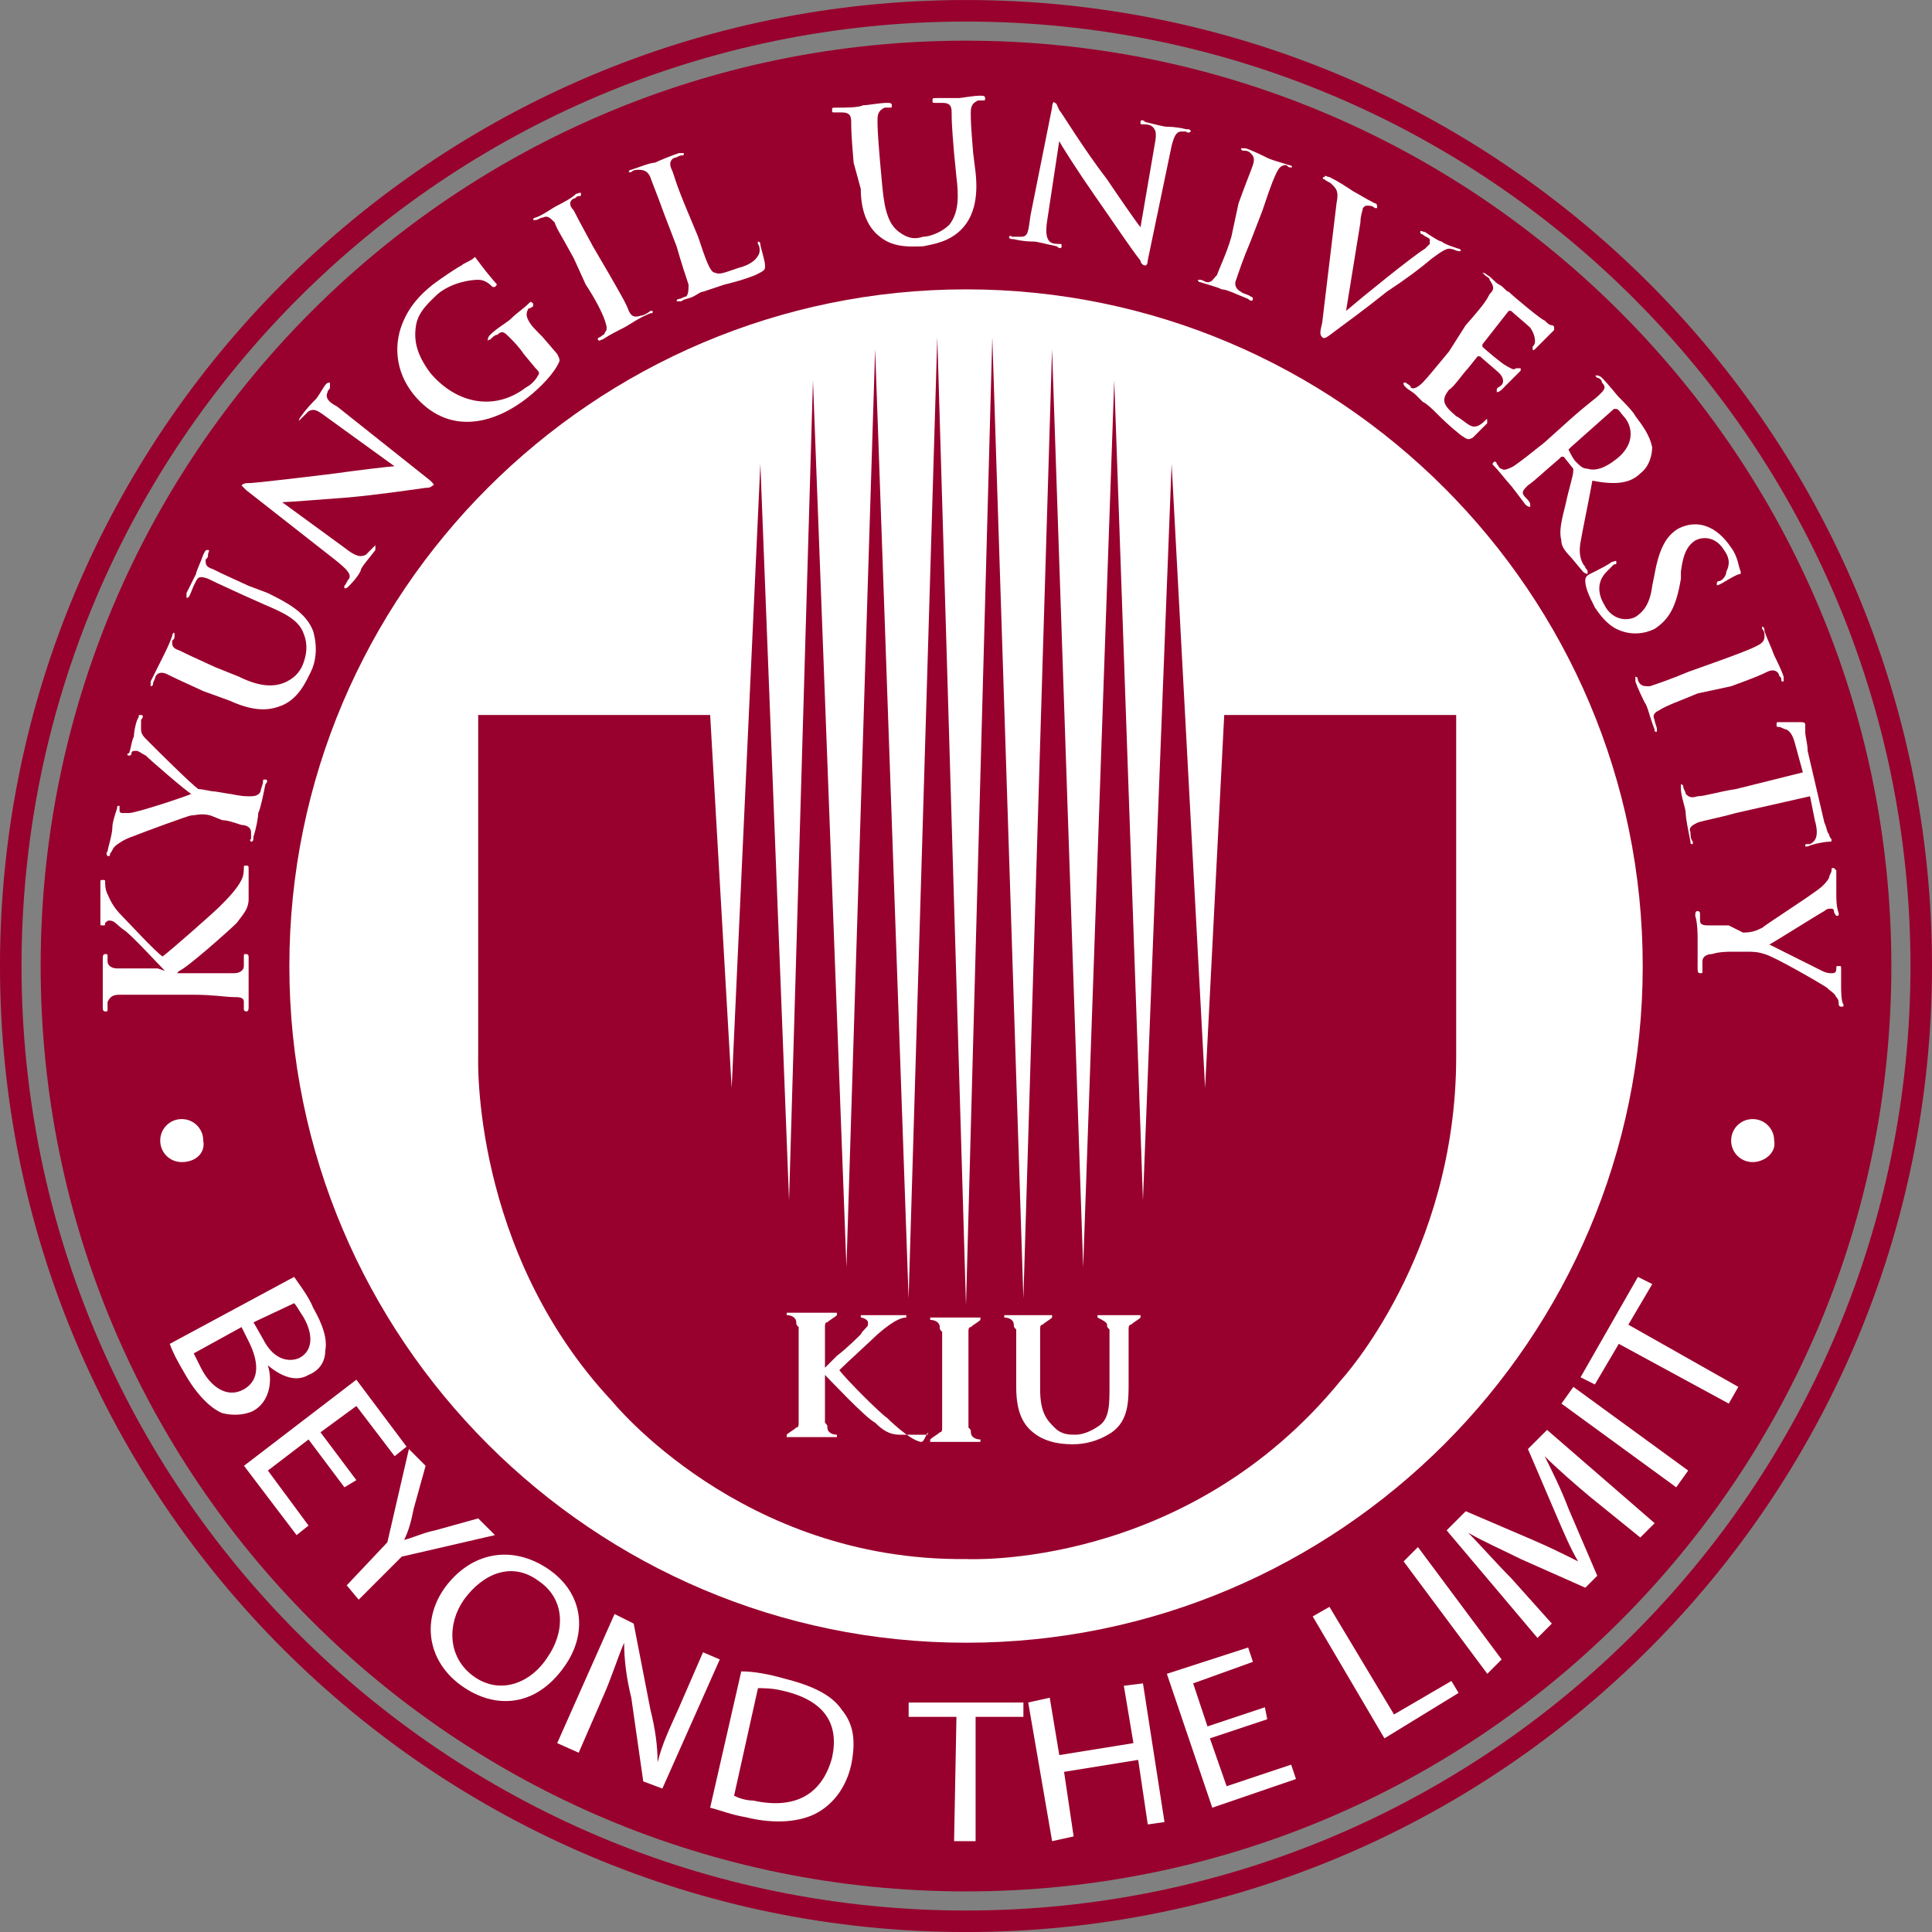 <svg width="70" height="70" viewBox="0 0 70 70" fill="none" xmlns="http://www.w3.org/2000/svg">
<rect x="0" y="0" width="70" height="70" fill="#808080" stroke="none"/>
<g clip-path="url(#clip0_2521_55333)">
<path d="M68.527 35.002C68.527 53.541 53.539 68.529 35 68.529C16.46 68.529 1.473 53.541 1.473 35.002C1.473 16.462 16.46 1.474 35 1.474C53.539 1.474 68.527 16.549 68.527 35.002Z" fill="#98002D"/>
<path d="M59.519 35.002C59.519 48.516 48.517 59.519 35.002 59.519C21.487 59.519 10.484 48.516 10.484 35.002C10.484 21.487 21.487 10.484 35.002 10.484C48.517 10.484 59.519 21.487 59.519 35.002Z" fill="white"/>
<path d="M69.22 35.002C69.22 53.888 53.886 69.222 35 69.222C16.114 69.222 0.78 53.888 0.78 35.002C0.78 16.115 16.114 0.781 35 0.781C53.886 0.781 69.22 16.115 69.22 35.002ZM35 0.001C15.681 0.001 0 15.682 0 35.002C0 54.321 15.681 70.001 35 70.001C54.319 70.001 70 54.321 70 35.002C70 15.682 54.319 0.001 35 0.001Z" fill="#98002D"/>
<path d="M26.51 39.42L27.549 16.808L28.589 43.492L29.455 13.776L30.668 45.917L31.708 12.65L32.92 47.044L33.96 12.217L35 47.303L35.953 12.217L37.079 47.044L38.118 12.65L39.245 45.917L40.371 13.776L41.411 43.492L42.45 16.808L43.663 39.42L44.356 25.905H52.76V38.294C52.76 45.484 48.601 49.989 48.601 49.989C42.97 56.92 35 56.487 35 56.487C26.856 56.573 22.178 50.769 22.178 50.769C17.067 45.311 17.326 38.294 17.326 38.294V25.905H25.73L26.51 39.42Z" fill="#98002D"/>
<path d="M5.976 35.175C5.716 34.915 4.763 33.875 4.503 33.702C4.243 33.529 4.157 33.355 3.983 33.355C3.897 33.355 3.897 33.355 3.81 33.442C3.81 33.529 3.81 33.529 3.723 33.529C3.637 33.529 3.637 33.529 3.637 33.442C3.637 33.269 3.637 32.922 3.637 32.749C3.637 32.576 3.637 32.142 3.637 31.969C3.637 31.883 3.637 31.883 3.723 31.883C3.81 31.883 3.81 31.883 3.81 31.969C3.81 32.056 3.81 32.229 3.897 32.402C3.983 32.576 4.07 32.836 4.416 33.182C4.59 33.355 5.629 34.482 5.889 34.655C6.236 34.395 7.708 33.096 7.968 32.836C8.228 32.576 8.575 32.229 8.748 31.883C8.835 31.709 8.835 31.536 8.835 31.449C8.835 31.363 8.835 31.363 8.921 31.363C9.008 31.363 9.008 31.363 9.008 31.536V32.142C9.008 32.316 9.008 32.489 9.008 32.576C9.008 32.922 8.835 33.096 8.575 33.442C8.315 33.702 6.756 35.088 6.496 35.175L6.409 35.261H7.015C7.622 35.261 8.142 35.261 8.488 35.261C8.661 35.261 8.835 35.175 8.835 35.001C8.835 34.915 8.835 34.742 8.835 34.655C8.835 34.568 8.835 34.568 8.921 34.568C9.008 34.568 9.008 34.655 9.008 34.655C9.008 35.001 9.008 35.435 9.008 35.608C9.008 35.781 9.008 36.214 9.008 36.474C9.008 36.561 9.008 36.647 8.921 36.647C8.921 36.647 8.835 36.647 8.835 36.561C8.835 36.474 8.835 36.388 8.835 36.301C8.835 36.128 8.661 36.128 8.488 36.128C8.228 36.128 7.708 36.041 7.015 36.041H5.803C4.763 36.041 4.59 36.041 4.33 36.041C4.07 36.041 3.983 36.128 3.897 36.301C3.897 36.388 3.897 36.474 3.897 36.561C3.897 36.647 3.897 36.647 3.81 36.647C3.723 36.647 3.723 36.561 3.723 36.474C3.723 36.128 3.723 35.694 3.723 35.521C3.723 35.348 3.723 34.915 3.723 34.742C3.723 34.655 3.723 34.568 3.81 34.568C3.897 34.568 3.897 34.568 3.897 34.655C3.897 34.742 3.897 34.742 3.897 34.828C3.897 35.001 4.07 35.088 4.243 35.088C4.416 35.088 4.676 35.088 5.716 35.088L5.976 35.175Z" fill="white"/>
<path d="M7.623 29.544C7.277 29.457 7.103 29.544 6.93 29.544C6.843 29.544 5.197 30.15 4.764 30.323C4.504 30.41 4.244 30.583 4.158 30.67C4.071 30.756 4.071 30.843 3.985 30.93C3.985 31.016 3.985 31.016 3.898 31.016C3.898 31.016 3.811 30.93 3.898 30.843C3.898 30.756 4.071 30.237 4.071 29.977C4.071 29.803 4.158 29.544 4.244 29.284C4.244 29.197 4.244 29.197 4.331 29.197C4.331 29.197 4.331 29.284 4.331 29.37C4.331 29.457 4.418 29.457 4.418 29.457C4.504 29.457 4.591 29.457 4.678 29.457C4.937 29.457 6.757 28.851 6.93 28.764C6.757 28.677 5.457 27.551 5.284 27.378C5.111 27.291 5.024 27.204 4.937 27.204C4.851 27.204 4.764 27.204 4.764 27.291C4.764 27.378 4.678 27.378 4.678 27.378C4.591 27.378 4.591 27.291 4.678 27.291C4.764 27.031 4.764 26.858 4.851 26.685C4.851 26.511 4.937 26.078 5.024 25.991C5.024 25.905 5.024 25.905 5.111 25.905C5.197 25.905 5.197 25.991 5.111 26.078C5.111 26.165 5.111 26.251 5.111 26.425C5.111 26.598 5.197 26.685 5.371 26.858C5.631 27.118 6.93 28.417 7.19 28.591C7.363 28.591 7.623 28.677 7.796 28.677L8.316 28.764C8.403 28.764 8.663 28.851 9.009 28.851C9.183 28.851 9.356 28.851 9.442 28.677C9.442 28.59 9.529 28.417 9.529 28.331C9.529 28.244 9.529 28.244 9.616 28.244C9.702 28.244 9.702 28.331 9.616 28.417C9.529 28.851 9.442 29.284 9.356 29.457C9.356 29.63 9.269 30.063 9.183 30.323C9.183 30.41 9.183 30.497 9.096 30.497C9.096 30.497 9.009 30.41 9.096 30.41C9.096 30.323 9.096 30.237 9.096 30.15C9.096 29.977 8.923 29.89 8.749 29.89C8.489 29.803 8.23 29.717 8.056 29.717L7.623 29.544Z" fill="white"/>
<path d="M7.363 25.039C6.41 24.605 6.237 24.519 6.063 24.432C5.89 24.346 5.717 24.346 5.63 24.519C5.63 24.605 5.544 24.692 5.544 24.779C5.544 24.865 5.457 24.865 5.457 24.865C5.457 24.865 5.457 24.779 5.457 24.692C5.63 24.346 5.804 23.999 5.89 23.826C5.977 23.652 6.15 23.306 6.237 23.046C6.237 22.959 6.323 22.873 6.323 22.959V23.046C6.323 23.133 6.323 23.133 6.237 23.219C6.237 23.393 6.237 23.479 6.497 23.566C6.67 23.652 6.843 23.739 7.796 24.172L8.662 24.519C9.529 24.952 10.049 24.865 10.395 24.692C10.742 24.519 10.915 24.259 11.002 23.999C11.088 23.739 11.175 23.393 11.002 22.959C10.828 22.44 10.222 22.18 9.615 21.92L8.836 21.573C7.883 21.14 7.71 21.053 7.536 20.967C7.276 20.88 7.19 20.88 7.103 21.053L7.016 21.227C6.843 21.66 6.843 21.66 6.757 21.66C6.757 21.66 6.757 21.573 6.757 21.487C6.93 21.14 7.103 20.794 7.103 20.794C7.103 20.707 7.276 20.36 7.363 20.101C7.45 19.927 7.45 19.927 7.536 19.927C7.623 19.927 7.536 20.014 7.536 20.101C7.536 20.187 7.536 20.187 7.45 20.274C7.45 20.447 7.45 20.534 7.71 20.62C7.883 20.707 8.056 20.794 9.009 21.227L9.702 21.487C10.395 21.833 11.088 22.18 11.348 22.873C11.521 23.479 11.435 23.999 11.261 24.346C11.088 24.692 10.828 25.299 10.222 25.558C9.789 25.732 9.269 25.818 8.316 25.385L7.363 25.039Z" fill="white"/>
<path d="M12.475 19.84C12.908 20.187 13.082 20.187 13.255 20.1C13.342 20.014 13.428 19.927 13.515 19.84C13.601 19.754 13.601 19.754 13.601 19.754C13.601 19.754 13.601 19.84 13.601 19.927C13.342 20.274 13.168 20.447 13.082 20.62C13.082 20.707 12.908 20.967 12.649 21.227C12.562 21.313 12.562 21.313 12.475 21.313V21.227C12.562 21.14 12.562 21.053 12.649 20.967C12.735 20.794 12.562 20.62 12.129 20.274L8.923 17.761C8.837 17.675 8.75 17.588 8.75 17.588C8.837 17.501 8.923 17.501 9.097 17.501C9.183 17.501 10.743 17.328 12.129 17.155C12.735 17.068 14.121 16.895 14.295 16.895L11.782 15.076C11.436 14.816 11.349 14.816 11.176 14.902C11.089 14.989 11.002 15.076 10.916 15.162C10.829 15.249 10.829 15.249 10.829 15.249C10.829 15.249 10.829 15.162 10.916 15.076C11.089 14.816 11.349 14.556 11.436 14.469C11.522 14.383 11.609 14.209 11.782 13.949C11.869 13.863 11.869 13.863 11.955 13.863C11.955 13.863 11.955 13.949 11.955 14.036C11.955 14.123 11.869 14.123 11.869 14.209C11.782 14.383 11.869 14.556 12.215 14.729L15.594 17.415C15.681 17.501 15.767 17.588 15.681 17.588C15.594 17.675 15.507 17.675 15.421 17.675C14.814 17.761 13.601 17.935 12.649 18.021C11.522 18.108 10.396 18.195 10.223 18.195L12.475 19.84Z" fill="white"/>
<path d="M20.186 12.823C20.272 12.996 20.272 12.996 20.272 13.083C20.099 13.516 19.579 14.036 19.146 14.383C17.846 15.422 16.201 15.769 14.988 14.296C14.295 13.43 14.295 12.477 14.555 11.784C14.814 11.091 15.248 10.657 15.681 10.311C16.027 10.051 16.547 9.704 16.72 9.618C16.807 9.531 17.067 9.444 17.154 9.358C17.24 9.271 17.24 9.358 17.24 9.358C17.327 9.444 17.413 9.618 17.933 10.224C18.02 10.311 18.02 10.311 17.933 10.397H17.846C17.76 10.311 17.587 10.137 17.327 10.137C17.067 10.137 16.374 10.224 15.854 10.657C15.594 10.917 15.161 11.264 15.074 11.784C14.988 12.303 15.074 12.823 15.594 13.516C16.547 14.643 17.933 14.902 19.059 14.036C19.233 13.949 19.406 13.776 19.493 13.603C19.579 13.516 19.493 13.43 19.406 13.343L18.973 12.823C18.799 12.563 18.626 12.39 18.453 12.217C18.28 12.043 18.193 11.957 18.02 12.13C17.933 12.13 17.846 12.217 17.76 12.303C17.673 12.303 17.673 12.39 17.673 12.303C17.673 12.303 17.673 12.217 17.76 12.13C18.02 11.87 18.366 11.697 18.54 11.524C18.713 11.35 18.973 11.177 19.146 11.004C19.233 10.917 19.233 10.917 19.319 11.004V11.091C19.319 11.091 19.233 11.177 19.146 11.177C19.059 11.35 19.059 11.437 19.146 11.61C19.233 11.784 19.406 11.957 19.666 12.217L20.186 12.823Z" fill="white"/>
<path d="M20.789 9.358C20.269 8.405 20.183 8.318 20.096 8.058C19.923 7.885 19.836 7.798 19.663 7.885C19.576 7.885 19.49 7.972 19.403 7.972C19.316 7.972 19.316 7.972 19.316 7.972C19.316 7.972 19.316 7.885 19.403 7.885C19.663 7.798 20.009 7.539 20.183 7.452C20.356 7.365 20.703 7.192 20.876 7.019C20.962 7.019 21.049 6.932 21.049 7.019C21.049 7.105 21.049 7.105 20.962 7.105C20.876 7.105 20.876 7.192 20.789 7.192C20.616 7.279 20.616 7.452 20.789 7.625C20.876 7.798 20.962 7.972 21.482 8.925L22.089 9.964C22.435 10.571 22.695 11.004 22.782 11.264C22.868 11.437 22.955 11.524 23.215 11.437C23.302 11.437 23.475 11.35 23.561 11.264C23.648 11.264 23.648 11.264 23.648 11.264C23.648 11.35 23.648 11.35 23.561 11.35C23.128 11.524 22.782 11.784 22.608 11.87C22.435 11.957 22.089 12.13 21.829 12.303C21.742 12.303 21.742 12.39 21.655 12.303C21.655 12.303 21.655 12.217 21.742 12.217C21.829 12.13 21.915 12.13 21.915 12.043C22.002 11.957 22.002 11.87 21.915 11.61C21.829 11.35 21.569 10.831 21.222 10.311L20.789 9.358Z" fill="white"/>
<path d="M25.294 8.578C25.553 9.358 25.727 9.878 25.9 9.878C26.073 9.964 26.247 9.878 26.766 9.704C27.113 9.618 27.373 9.445 27.459 9.271C27.546 9.185 27.546 8.925 27.459 8.838C27.459 8.751 27.459 8.751 27.459 8.751C27.459 8.751 27.546 8.751 27.546 8.838C27.546 8.925 27.719 9.445 27.719 9.618C27.719 9.791 27.719 9.791 27.373 9.964C26.94 10.138 26.593 10.224 26.247 10.311C25.987 10.398 25.727 10.484 25.467 10.571C25.38 10.571 25.294 10.657 25.12 10.744C24.947 10.831 24.774 10.831 24.687 10.917C24.601 10.917 24.514 10.917 24.514 10.917C24.514 10.917 24.514 10.831 24.601 10.831C24.687 10.831 24.774 10.744 24.86 10.744C24.947 10.657 24.947 10.484 24.947 10.311C24.86 10.051 24.687 9.531 24.514 8.925L24.081 7.798C23.734 6.846 23.648 6.672 23.561 6.412C23.474 6.239 23.388 6.152 23.128 6.152C23.041 6.152 22.954 6.152 22.868 6.239C22.781 6.239 22.781 6.239 22.781 6.239C22.781 6.239 22.781 6.152 22.868 6.152C23.128 6.066 23.561 5.893 23.734 5.893C23.907 5.806 24.341 5.633 24.601 5.546C24.687 5.546 24.774 5.546 24.774 5.546C24.774 5.633 24.774 5.633 24.687 5.633C24.601 5.633 24.514 5.719 24.427 5.719C24.254 5.806 24.254 5.979 24.341 6.152C24.427 6.326 24.427 6.499 24.86 7.539L25.294 8.578Z" fill="white"/>
<path d="M30.928 5.893C30.841 4.853 30.841 4.68 30.841 4.42C30.841 4.16 30.755 4.073 30.495 4.073C30.408 4.073 30.322 4.073 30.235 4.073C30.148 4.073 30.148 4.073 30.148 3.987C30.148 3.9 30.148 3.9 30.322 3.9C30.668 3.9 31.101 3.9 31.275 3.813C31.448 3.813 31.881 3.727 32.141 3.727C32.228 3.727 32.314 3.727 32.314 3.813C32.314 3.9 32.314 3.9 32.228 3.9C32.141 3.9 32.141 3.9 32.054 3.9C31.881 3.987 31.794 4.073 31.794 4.333C31.794 4.593 31.794 4.766 31.881 5.806L31.968 6.759C32.054 7.712 32.228 8.145 32.574 8.405C32.921 8.665 33.181 8.665 33.441 8.578C33.7 8.578 34.134 8.405 34.394 8.145C34.74 7.712 34.74 7.105 34.653 6.412L34.567 5.546C34.48 4.506 34.48 4.333 34.48 4.073C34.48 3.813 34.394 3.727 34.134 3.727C34.047 3.727 33.96 3.727 33.874 3.727C33.787 3.727 33.787 3.727 33.787 3.64C33.787 3.553 33.787 3.553 33.96 3.553C34.307 3.553 34.74 3.553 34.74 3.553C34.827 3.553 35.26 3.467 35.52 3.467C35.606 3.467 35.693 3.467 35.693 3.553C35.693 3.64 35.693 3.64 35.606 3.64C35.52 3.64 35.52 3.64 35.433 3.64C35.26 3.727 35.173 3.813 35.173 4.073C35.173 4.333 35.173 4.506 35.26 5.546L35.346 6.239C35.433 7.019 35.346 7.798 34.827 8.318C34.394 8.751 33.874 8.838 33.441 8.925C33.094 8.925 32.401 9.011 31.881 8.578C31.535 8.318 31.188 7.798 31.188 6.846L30.928 5.893Z" fill="white"/>
<path d="M37.945 7.972C37.858 8.492 37.945 8.665 38.031 8.751C38.118 8.838 38.291 8.838 38.378 8.838C38.465 8.838 38.465 8.838 38.465 8.925C38.465 9.011 38.378 9.011 38.291 8.925C37.858 8.838 37.598 8.751 37.425 8.751C37.338 8.751 37.078 8.751 36.732 8.665C36.645 8.665 36.559 8.665 36.559 8.578C36.559 8.578 36.645 8.492 36.645 8.578C36.732 8.578 36.819 8.578 36.992 8.578C37.252 8.578 37.252 8.405 37.338 7.799L38.118 3.9C38.118 3.727 38.205 3.64 38.205 3.727C38.291 3.727 38.291 3.813 38.378 3.987C38.465 4.073 39.244 5.373 40.111 6.499C40.457 7.019 41.237 8.145 41.323 8.232L41.843 5.2C41.93 4.766 41.843 4.68 41.757 4.593C41.67 4.506 41.497 4.506 41.41 4.506C41.323 4.506 41.323 4.506 41.323 4.42C41.323 4.333 41.41 4.333 41.497 4.42C41.843 4.506 42.19 4.593 42.276 4.593C42.363 4.593 42.623 4.593 42.969 4.68C43.056 4.68 43.143 4.68 43.143 4.766C43.143 4.766 43.056 4.853 42.969 4.766C42.883 4.766 42.883 4.766 42.796 4.766C42.623 4.766 42.536 4.94 42.45 5.286L41.583 9.445C41.583 9.618 41.497 9.618 41.497 9.618C41.41 9.618 41.323 9.531 41.323 9.445C40.977 9.011 40.284 7.972 39.677 7.105C39.071 6.239 38.465 5.286 38.378 5.113L37.945 7.972Z" fill="white"/>
<path d="M44.875 7.365C45.222 6.412 45.308 6.239 45.395 5.979C45.482 5.719 45.395 5.633 45.308 5.546C45.222 5.459 45.135 5.459 45.048 5.459C44.962 5.459 44.962 5.373 44.962 5.373C44.962 5.373 45.048 5.373 45.135 5.373C45.395 5.459 45.742 5.633 45.915 5.719C46.088 5.806 46.434 5.892 46.694 5.979C46.781 5.979 46.868 6.066 46.781 6.066C46.868 6.066 46.868 6.066 46.781 6.066C46.694 6.066 46.694 6.066 46.608 5.979C46.434 5.979 46.348 6.066 46.261 6.239C46.175 6.412 46.088 6.586 45.742 7.625L45.308 8.751C45.048 9.358 44.875 9.878 44.788 10.137C44.702 10.311 44.788 10.484 44.962 10.571C45.048 10.657 45.222 10.657 45.308 10.744C45.395 10.744 45.395 10.831 45.395 10.831C45.395 10.917 45.308 10.917 45.222 10.831C44.788 10.657 44.442 10.484 44.269 10.484C44.095 10.397 43.749 10.311 43.489 10.224C43.402 10.224 43.402 10.137 43.402 10.137H43.489C43.576 10.137 43.662 10.224 43.749 10.224C43.922 10.224 43.922 10.137 44.095 9.964C44.182 9.704 44.442 9.185 44.615 8.578L44.875 7.365Z" fill="white"/>
<path d="M48.425 7.365C48.511 6.932 48.425 6.845 48.251 6.672C48.165 6.586 48.078 6.586 47.992 6.499C47.905 6.499 47.905 6.412 47.992 6.412C47.992 6.326 48.078 6.412 48.165 6.412C48.511 6.586 48.771 6.759 49.031 6.932C49.204 7.019 49.464 7.192 49.811 7.365C49.897 7.365 49.897 7.452 49.897 7.539H49.811C49.724 7.452 49.638 7.452 49.551 7.452C49.464 7.452 49.464 7.452 49.378 7.539C49.378 7.625 49.291 7.798 49.291 8.058L48.771 11.264C49.378 10.744 51.197 9.271 51.63 9.011C51.717 8.925 51.803 8.838 51.803 8.838C51.803 8.751 51.803 8.751 51.803 8.665C51.717 8.578 51.63 8.578 51.543 8.491C51.457 8.491 51.457 8.405 51.457 8.405C51.457 8.318 51.543 8.405 51.63 8.405C51.89 8.578 52.15 8.751 52.236 8.751C52.323 8.838 52.583 8.925 52.843 9.011C52.93 9.011 52.93 9.098 52.93 9.098H52.843C52.756 9.098 52.67 9.011 52.496 9.011C52.41 9.011 52.236 9.098 51.89 9.358C51.37 9.791 51.024 10.051 50.244 10.571C49.378 11.264 48.771 11.697 48.425 11.957C48.078 12.217 47.992 12.303 47.905 12.217C47.818 12.13 47.818 12.043 47.905 11.697L48.425 7.365Z" fill="white"/>
<path d="M53.104 11.784C53.797 11.004 53.884 10.831 53.97 10.657C54.144 10.484 54.144 10.398 53.97 10.138C53.97 10.051 53.884 10.051 53.797 9.964C53.711 9.878 53.711 9.878 53.711 9.878C53.711 9.878 53.797 9.878 53.884 9.964C54.057 10.051 54.144 10.224 54.317 10.311C54.49 10.398 54.577 10.571 54.663 10.571C54.837 10.744 55.876 11.61 55.963 11.61C56.05 11.697 56.136 11.784 56.223 11.784C56.223 11.784 56.309 11.784 56.309 11.87V11.957C56.309 11.957 56.223 12.043 55.963 12.303C55.876 12.39 55.703 12.563 55.616 12.65C55.616 12.65 55.53 12.737 55.53 12.65V12.563C55.53 12.563 55.616 12.477 55.616 12.39C55.616 12.303 55.616 12.13 55.443 11.87C55.356 11.784 54.837 11.351 54.75 11.264H54.663L53.711 12.477V12.563C53.797 12.65 54.404 13.17 54.577 13.256C54.75 13.343 54.837 13.43 54.923 13.343C55.01 13.343 55.01 13.343 55.097 13.343C55.097 13.343 55.097 13.343 55.097 13.43C55.097 13.43 55.01 13.516 54.75 13.776C54.663 13.863 54.49 14.036 54.404 14.123C54.404 14.123 54.317 14.209 54.23 14.209V14.123C54.23 14.036 54.317 14.036 54.404 13.95C54.49 13.863 54.49 13.69 54.317 13.516C54.23 13.43 53.711 12.996 53.624 12.91H53.537L53.191 13.343C53.017 13.516 52.671 14.036 52.498 14.123C52.238 14.469 52.238 14.643 52.758 15.076C52.931 15.162 53.104 15.336 53.277 15.422C53.451 15.509 53.624 15.422 53.797 15.249C53.884 15.162 53.884 15.162 53.884 15.249V15.336C53.797 15.422 53.451 15.769 53.364 15.855C53.191 15.942 53.191 15.942 52.931 15.769C52.498 15.422 52.238 15.162 52.064 14.989C51.891 14.816 51.718 14.643 51.545 14.556C51.458 14.469 51.371 14.383 51.285 14.296C51.198 14.209 51.025 14.123 50.938 14.036C50.852 13.95 50.852 13.95 50.852 13.863H50.938C51.025 13.95 51.111 13.95 51.111 14.036C51.198 14.123 51.371 14.036 51.545 13.863C51.718 13.69 52.064 13.256 52.498 12.737L53.104 11.784Z" fill="white"/>
<path d="M56.829 15.249C57.608 14.556 57.782 14.469 57.955 14.296C58.128 14.123 58.215 14.036 58.042 13.863C58.042 13.776 57.955 13.69 57.868 13.69C57.782 13.603 57.782 13.603 57.868 13.603C57.868 13.603 57.955 13.603 58.042 13.69C58.301 13.949 58.561 14.296 58.648 14.383C58.821 14.556 59.168 14.902 59.255 15.076C59.514 15.422 59.774 15.769 59.861 16.202C59.861 16.462 59.774 16.895 59.428 17.155C59.081 17.501 58.561 17.588 57.695 17.415C57.522 18.368 57.349 19.148 57.262 19.667C57.175 20.187 57.349 20.447 57.435 20.534C57.435 20.62 57.522 20.62 57.522 20.707V20.794C57.522 20.794 57.435 20.794 57.349 20.707L56.915 20.187C56.656 19.927 56.569 19.754 56.569 19.581C56.482 19.234 56.569 18.888 56.742 18.195C56.829 17.761 57.002 17.241 57.002 17.068C57.002 16.982 57.002 16.982 57.002 16.982L56.656 16.548H56.569L56.482 16.635C55.962 17.068 55.616 17.415 55.356 17.588C55.183 17.761 55.096 17.848 55.269 18.021C55.356 18.108 55.443 18.195 55.443 18.281V18.368C55.443 18.368 55.356 18.368 55.269 18.281C55.009 17.935 54.749 17.588 54.663 17.501C54.576 17.415 54.316 17.068 54.143 16.895C54.056 16.808 54.056 16.808 54.143 16.722C54.143 16.722 54.23 16.722 54.23 16.808C54.316 16.895 54.316 16.982 54.403 16.982C54.49 17.068 54.663 16.982 54.836 16.895C55.096 16.722 55.529 16.375 55.962 16.029L56.829 15.249ZM56.915 16.202C56.829 16.288 56.829 16.288 56.829 16.288C56.915 16.462 57.002 16.635 57.089 16.722C57.262 16.895 57.349 16.982 57.522 16.982C57.782 17.068 58.128 16.982 58.561 16.635C59.341 16.029 59.081 15.336 58.821 15.076C58.735 14.989 58.648 14.816 58.561 14.816H58.475L56.915 16.202Z" fill="white"/>
<path d="M57.438 21.053C57.438 20.967 57.438 20.88 57.611 20.794C57.957 20.62 58.304 20.447 58.391 20.36C58.477 20.36 58.564 20.274 58.564 20.36C58.564 20.447 58.564 20.447 58.477 20.447C58.391 20.534 58.304 20.62 58.217 20.707C57.871 21.053 57.871 21.487 58.131 21.92C58.391 22.44 58.91 22.526 59.257 22.353C59.517 22.18 59.777 21.92 59.863 21.227L59.95 20.794C60.123 19.841 60.383 19.407 60.816 19.148C61.509 18.801 62.202 19.061 62.722 19.841C62.982 20.187 62.982 20.534 63.069 20.707C63.069 20.794 63.069 20.794 63.069 20.794C62.982 20.794 62.809 20.88 62.376 21.14C62.202 21.227 62.202 21.227 62.202 21.14C62.202 21.14 62.202 21.053 62.289 21.053C62.376 21.053 62.549 20.88 62.549 20.707C62.636 20.534 62.722 20.274 62.462 19.927C62.202 19.494 61.769 19.407 61.423 19.581C61.163 19.754 60.989 20.014 60.903 20.707V20.967C60.73 22.006 60.47 22.44 59.95 22.786C59.603 22.959 59.084 23.046 58.564 22.786C58.217 22.613 57.957 22.266 57.784 22.006C57.611 21.66 57.438 21.313 57.438 21.053Z" fill="white"/>
<path d="M62.373 23.912C63.326 23.566 63.499 23.479 63.672 23.392C63.846 23.306 63.932 23.219 63.932 23.046C63.932 22.959 63.932 22.873 63.846 22.786C63.846 22.7 63.846 22.7 63.846 22.7C63.846 22.7 63.932 22.7 63.932 22.873C64.019 23.133 64.192 23.479 64.279 23.739C64.365 23.912 64.539 24.259 64.625 24.519C64.625 24.605 64.625 24.692 64.625 24.692C64.539 24.692 64.539 24.692 64.539 24.605C64.539 24.519 64.452 24.519 64.452 24.432C64.365 24.259 64.192 24.259 64.019 24.346C63.846 24.432 63.672 24.519 62.719 24.865L61.506 25.125C60.9 25.385 60.38 25.558 60.12 25.732C59.947 25.818 59.86 25.905 59.947 26.078C59.947 26.165 60.034 26.338 60.034 26.425C60.034 26.511 60.034 26.511 60.034 26.511C59.947 26.511 59.947 26.511 59.947 26.425C59.774 25.991 59.687 25.558 59.6 25.472C59.514 25.299 59.34 24.952 59.254 24.692C59.254 24.605 59.254 24.519 59.254 24.519C59.254 24.519 59.34 24.519 59.34 24.605C59.34 24.692 59.427 24.779 59.427 24.779C59.514 24.865 59.6 24.865 59.774 24.865C60.034 24.779 60.553 24.605 61.16 24.346L62.373 23.912Z" fill="white"/>
<path d="M65.321 27.984L65.061 27.031C64.974 26.685 64.888 26.511 64.714 26.425C64.628 26.425 64.541 26.338 64.454 26.338C64.368 26.338 64.368 26.338 64.368 26.251C64.368 26.165 64.368 26.165 64.454 26.165C64.541 26.165 65.234 26.165 65.234 26.165C65.321 26.165 65.407 26.165 65.407 26.251C65.407 26.338 65.407 26.425 65.407 26.511C65.407 26.685 65.494 26.945 65.494 27.204L66.1 29.803C66.187 29.977 66.187 30.15 66.274 30.237C66.274 30.323 66.36 30.41 66.36 30.41C66.36 30.497 66.36 30.497 66.274 30.497C66.1 30.497 65.667 30.583 65.494 30.67C65.407 30.67 65.407 30.67 65.407 30.67C65.407 30.583 65.407 30.583 65.494 30.583H65.581C65.754 30.497 65.927 30.323 65.754 29.717L65.581 28.85L62.895 29.457C62.288 29.63 61.769 29.717 61.509 29.803C61.336 29.89 61.162 29.977 61.249 30.15C61.249 30.237 61.249 30.41 61.336 30.497C61.336 30.583 61.336 30.583 61.336 30.583C61.249 30.583 61.249 30.583 61.249 30.497C61.162 30.063 61.076 29.63 61.076 29.457C61.076 29.284 60.902 28.85 60.902 28.59C60.902 28.504 60.902 28.417 60.902 28.417C60.902 28.417 60.989 28.417 60.989 28.504C60.989 28.59 61.076 28.677 61.076 28.764C61.162 28.85 61.249 28.937 61.509 28.85C61.769 28.85 62.288 28.677 62.895 28.59L65.321 27.984Z" fill="white"/>
<path d="M63.154 33.789C63.501 33.789 63.674 33.702 63.848 33.615C63.934 33.529 65.407 32.576 65.754 32.316C66.013 32.142 66.187 31.969 66.273 31.796C66.273 31.709 66.36 31.623 66.36 31.536C66.36 31.45 66.36 31.45 66.447 31.45L66.533 31.536C66.533 31.623 66.533 32.142 66.533 32.402C66.533 32.576 66.533 32.836 66.62 33.096C66.62 33.182 66.62 33.182 66.533 33.182C66.533 33.182 66.447 33.096 66.447 33.009C66.447 32.922 66.36 32.922 66.36 32.922C66.273 32.922 66.187 32.922 66.1 33.009C65.927 33.096 64.281 34.135 64.108 34.222C64.281 34.308 65.84 35.088 66.013 35.175C66.187 35.261 66.273 35.261 66.36 35.261C66.447 35.261 66.533 35.261 66.533 35.088C66.533 35.001 66.533 35.001 66.62 35.001C66.707 35.001 66.707 35.001 66.707 35.088C66.707 35.348 66.707 35.521 66.707 35.694C66.707 35.868 66.707 36.301 66.793 36.388C66.793 36.474 66.793 36.474 66.707 36.474C66.62 36.474 66.62 36.388 66.62 36.388C66.62 36.301 66.62 36.214 66.533 36.128C66.447 35.954 66.36 35.954 66.187 35.781C65.927 35.608 64.281 34.655 63.934 34.568C63.674 34.482 63.501 34.482 63.241 34.482H62.721C62.635 34.482 62.288 34.482 62.028 34.568C61.855 34.568 61.682 34.655 61.682 34.828C61.682 34.915 61.682 35.088 61.682 35.175C61.682 35.261 61.682 35.261 61.595 35.261C61.508 35.261 61.508 35.175 61.508 35.088C61.508 34.655 61.508 34.222 61.508 34.048C61.508 33.875 61.508 33.442 61.422 33.182C61.422 33.096 61.422 33.009 61.508 33.009C61.508 33.009 61.595 33.009 61.595 33.096C61.595 33.182 61.595 33.269 61.595 33.355C61.595 33.529 61.768 33.529 61.942 33.529C62.202 33.529 62.548 33.529 62.635 33.529L63.154 33.789Z" fill="white"/>
<path d="M10.657 46.264C10.831 46.524 11.177 46.957 11.35 47.39C11.697 47.996 11.87 48.516 11.784 48.949C11.784 49.296 11.61 49.642 11.177 49.816C10.744 50.076 10.224 49.902 9.704 49.469C9.878 49.989 9.791 50.769 9.185 51.115C8.838 51.288 8.405 51.288 8.058 51.202C7.625 51.029 7.105 50.509 6.672 49.729C6.412 49.296 6.239 48.949 6.152 48.69L10.657 46.264ZM7.019 49.036C7.105 49.209 7.192 49.383 7.279 49.556C7.625 50.249 8.232 50.682 8.838 50.336C9.444 49.989 9.358 49.296 9.011 48.603L8.751 48.083L7.019 49.036ZM9.185 47.91L9.531 48.516C9.878 49.209 10.397 49.383 10.831 49.209C11.35 48.949 11.35 48.343 11.004 47.737C10.831 47.477 10.744 47.303 10.657 47.217L9.185 47.91Z" fill="white"/>
<path d="M12.479 53.888L11.179 52.155L9.706 53.281L11.179 55.274L10.746 55.62L8.84 53.108L12.912 49.989L14.731 52.415L14.298 52.761L12.912 50.942L11.612 51.895L12.912 53.628L12.479 53.888Z" fill="white"/>
<path d="M12.562 57.44L14.035 55.88L14.815 52.502L15.421 53.108L14.988 54.667C14.902 55.1 14.815 55.447 14.642 55.794C14.988 55.707 15.335 55.534 15.768 55.447L17.327 55.014L17.934 55.62L14.555 56.4L12.996 57.959L12.562 57.44Z" fill="white"/>
<path d="M20.447 60.385C19.408 61.858 17.935 61.944 16.722 61.078C15.509 60.212 15.249 58.739 16.116 57.526C17.069 56.227 18.541 55.967 19.841 56.833C21.14 57.699 21.314 59.172 20.447 60.385ZM16.809 57.959C16.202 58.826 16.202 60.038 17.155 60.732C18.108 61.425 19.234 60.992 19.841 60.038C20.447 59.172 20.534 57.959 19.494 57.266C18.541 56.573 17.502 57.006 16.809 57.959Z" fill="white"/>
<path d="M20.188 63.157L22.267 58.479L22.96 58.826L23.566 61.944C23.739 62.638 23.826 63.244 23.826 63.85C23.999 63.157 24.259 62.638 24.606 61.858L25.472 59.865L26.079 60.125L23.999 64.803L23.306 64.543L22.873 61.511C22.7 60.818 22.613 60.125 22.613 59.519C22.353 60.125 22.18 60.732 21.834 61.511L20.967 63.504L20.188 63.157Z" fill="white"/>
<path d="M26.857 60.558C27.29 60.558 27.81 60.645 28.416 60.818C29.456 61.078 30.149 61.425 30.495 61.944C30.928 62.464 31.015 63.071 30.842 63.937C30.669 64.717 30.235 65.323 29.629 65.67C29.023 66.016 28.07 66.103 27.03 65.843C26.51 65.756 26.077 65.583 25.73 65.496L26.857 60.558ZM26.597 65.063C26.77 65.15 27.03 65.237 27.29 65.237C28.849 65.583 29.802 64.977 30.149 63.677C30.409 62.464 29.889 61.598 28.329 61.251C27.983 61.165 27.636 61.165 27.463 61.165L26.597 65.063Z" fill="white"/>
<path d="M34.654 62.204H32.922V61.685H37.08V62.204H35.348V66.709H34.568L34.654 62.204Z" fill="white"/>
<path d="M38.034 61.511L38.38 63.59L41.066 63.157L40.719 61.078L41.412 60.992L42.192 66.016L41.586 66.103L41.239 63.764L38.553 64.197L38.9 66.536L38.12 66.709L37.254 61.684L38.034 61.511Z" fill="white"/>
<path d="M45.916 62.291L43.837 62.984L44.443 64.717L46.782 63.937L46.956 64.457L43.923 65.496L42.277 60.645L45.223 59.692L45.396 60.212L43.23 60.992L43.75 62.551L45.829 61.858L45.916 62.291Z" fill="white"/>
<path d="M47.562 58.566L48.169 58.219L50.508 62.118L52.587 60.905L52.847 61.338L50.161 62.984L47.562 58.566Z" fill="white"/>
<path d="M51.375 56.053L54.407 60.125L53.888 60.645L50.855 56.573L51.375 56.053Z" fill="white"/>
<path d="M57.612 54.234C57.092 53.801 56.399 53.194 55.966 52.761C56.226 53.281 56.572 53.974 56.832 54.667L57.872 57.093L57.439 57.526L55.1 56.487C54.407 56.14 53.8 55.88 53.194 55.534C53.627 55.967 54.233 56.66 54.753 57.18L56.226 58.826L55.706 59.346L52.414 55.447L53.107 54.754L55.533 55.794C56.139 56.053 56.659 56.313 57.179 56.573C56.919 56.14 56.659 55.534 56.399 54.927L55.36 52.501L56.053 51.808L59.951 55.187L59.431 55.707L57.612 54.234Z" fill="white"/>
<path d="M57.007 50.249L61.166 53.281L60.733 53.888L56.574 50.855L57.007 50.249Z" fill="white"/>
<path d="M58.652 48.69L57.785 50.162L57.266 49.902L59.345 46.264L59.865 46.524L58.998 47.996L62.983 50.249L62.637 50.855L58.652 48.69Z" fill="white"/>
<path d="M6.584 42.105C6.151 42.105 5.805 41.759 5.805 41.326C5.805 40.893 6.151 40.546 6.584 40.546C7.018 40.546 7.364 40.893 7.364 41.326C7.451 41.759 7.104 42.105 6.584 42.105Z" fill="white"/>
<path d="M63.502 42.105C63.069 42.105 62.723 41.759 62.723 41.326C62.723 40.893 63.069 40.546 63.502 40.546C63.935 40.546 64.282 40.893 64.282 41.326C64.369 41.759 63.935 42.105 63.502 42.105Z" fill="white"/>
<path d="M33.355 52.242C32.922 52.155 32.142 51.375 32.142 51.375C31.883 51.202 30.67 49.989 30.41 49.643C30.67 49.383 31.623 48.516 31.796 48.343C32.489 47.737 32.749 47.737 32.836 47.737V47.65H31.189V47.737C31.276 47.737 31.449 47.823 31.449 47.91V47.996C31.449 48.083 31.276 48.17 31.189 48.343C31.103 48.43 30.67 48.863 30.323 49.123C30.15 49.296 29.977 49.469 29.89 49.556V49.036C29.89 49.036 29.89 48.256 29.89 48.083C29.89 47.996 29.89 47.91 29.977 47.91C30.063 47.823 30.237 47.737 30.323 47.65V47.563H28.504V47.65C28.677 47.65 28.85 47.737 28.85 47.91C28.85 47.996 28.85 47.996 28.937 48.083C28.937 48.343 28.937 48.776 28.937 49.296V50.336C28.937 50.855 28.937 51.375 28.937 51.548C28.937 51.635 28.937 51.722 28.85 51.722C28.764 51.808 28.59 51.895 28.504 51.982V52.068H30.323V51.982C30.15 51.982 29.977 51.895 29.977 51.722C29.977 51.635 29.977 51.635 29.89 51.548C29.89 51.375 29.89 50.596 29.89 50.596V49.816C30.063 49.989 31.363 51.375 31.709 51.548C31.969 51.808 32.229 51.982 32.576 51.982H33.615V51.895C33.442 52.242 33.442 52.242 33.355 52.242Z" fill="white"/>
<path d="M39.765 47.737C39.939 47.823 40.112 47.91 40.112 47.997C40.112 48.083 40.112 48.083 40.199 48.17C40.199 48.343 40.199 49.209 40.199 49.383V50.249C40.199 50.855 40.199 51.375 39.852 51.635C39.505 51.895 39.159 51.982 38.986 51.982C38.726 51.982 38.466 51.982 38.206 51.722C37.946 51.462 37.686 51.202 37.686 50.336V49.469V49.123C37.686 49.123 37.686 48.343 37.686 48.17C37.686 48.083 37.686 47.997 37.773 47.997C37.859 47.91 38.033 47.823 38.119 47.737V47.65H36.387V47.737C36.56 47.737 36.733 47.823 36.733 47.997C36.733 48.083 36.733 48.083 36.82 48.17C36.82 48.43 36.82 48.863 36.82 49.383V49.469V50.249C36.82 51.029 36.993 51.548 37.426 51.895C37.946 52.328 38.639 52.328 38.899 52.328C39.246 52.328 39.765 52.242 40.285 51.895C40.892 51.462 40.892 50.769 40.892 50.076V49.123C40.892 49.123 40.892 48.343 40.892 48.17C40.892 48.083 40.892 47.997 40.978 47.997C41.065 47.91 41.238 47.823 41.325 47.737V47.65H39.765V47.737Z" fill="white"/>
<path d="M35.089 49.209C35.089 49.209 35.089 48.43 35.089 48.256C35.089 48.17 35.089 48.083 35.176 48.083C35.263 47.996 35.436 47.91 35.522 47.823V47.737H33.703V47.823C33.876 47.823 34.05 47.91 34.05 48.083C34.05 48.17 34.05 48.17 34.136 48.256C34.136 48.516 34.136 49.123 34.136 49.123V50.509C34.136 51.029 34.136 51.548 34.136 51.722C34.136 51.808 34.136 51.895 34.05 51.895C33.963 51.982 33.79 52.068 33.703 52.155V52.242H35.522V52.155C35.349 52.155 35.176 52.068 35.176 51.895C35.176 51.808 35.176 51.808 35.089 51.722C35.089 51.548 35.089 50.769 35.089 50.769V49.209Z" fill="white"/>
</g>
<defs>
<clipPath id="clip0_2521_55333">
<rect width="70" height="70" fill="white" transform="translate(0 0.001)"/>
</clipPath>
</defs>
</svg>
